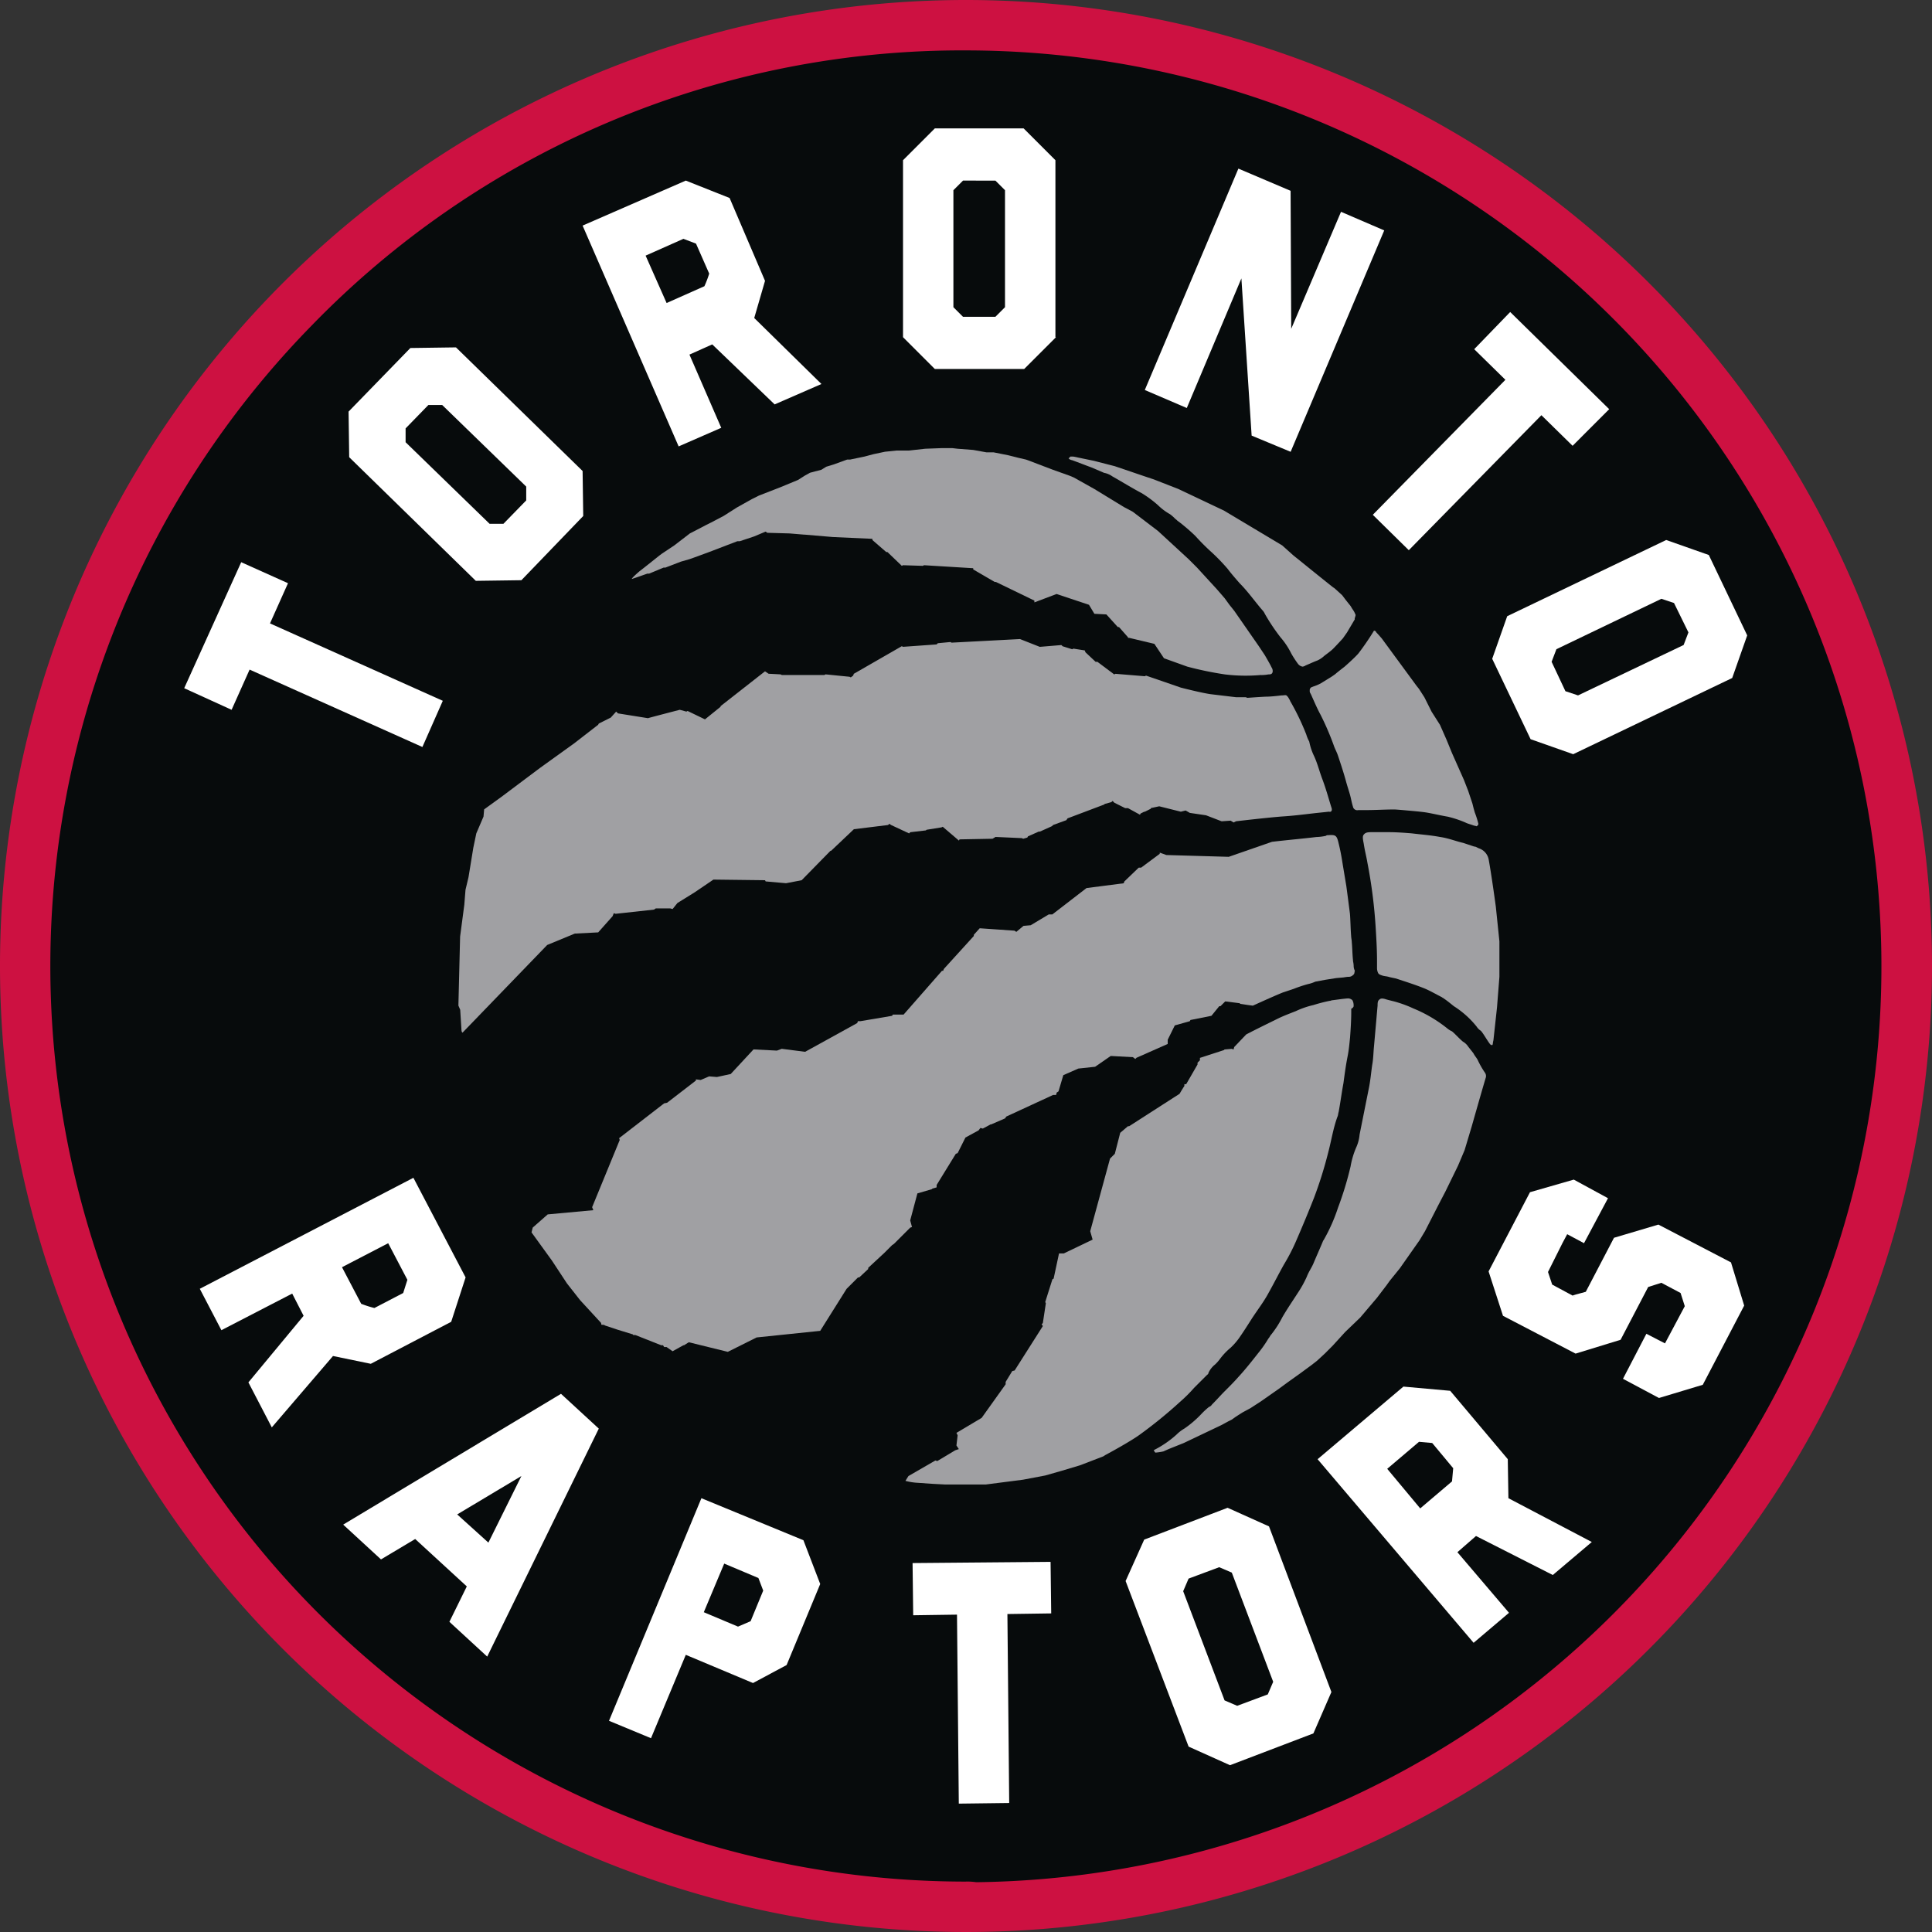 <svg xmlns="http://www.w3.org/2000/svg" width="307.578" height="307.578" data-name="toronto raptors" id="toronto-raptors"><rect width="100%" height="100%" fill="#333333" stroke="none"/><path fill="#cd1141" d="M307.578 153.789A153.789 153.789 0 1 1 153.789 0a153.811 153.811 0 0 1 153.789 153.789" data-name="Path 3644"></path><path fill="#070b0c" d="M153.789 299.555A145.762 145.762 0 0 1 49.575 51.868a144.306 144.306 0 0 1 102.59-43.844h1.624a145.818 145.818 0 0 1 1.624 291.626 9.824 9.824 0 0 0-1.624-.1" data-name="Path 3645"></path><path fill="#fff" d="m168.117 53.683-5.062 5.059h-14.23l-5.063-5.063V25.505l5.063-5.063h14.137l5.063 5.063v28.178Zm-14.805-24.931-1.528 1.528v18.627l1.528 1.528h5.158l1.528-1.528V30.281l-1.528-1.528Zm97.145 91.318-6.782-2.388-6.113-12.8 2.388-6.782 25.313-12.131 6.782 2.388 6.113 12.8-2.388 6.782Zm16.048-24.071-2.006-.669-16.716 8.024-.764 2.006 2.2 4.681 2.006.669 16.812-8.024.764-2.006ZM92.751 74.985l.1 7.164-9.843 10.221-7.26.1-20.155-19.682-.1-7.26 9.839-10.125 7.26-.1Zm-28.179-6.782v2.2l13.373 12.988h2.2l3.63-3.725v-2.2L70.399 64.477h-2.2Zm155.8-31.522-14.9 35.247-6.209-2.579-1.63-25.027-8.692 20.633-6.686-2.866 14.9-35.247 8.31 3.534.1 21.97 7.928-18.627Zm-98.578 8.024-1.719 5.922 10.7 10.507-7.451 3.248-9.934-9.552-3.63 1.624 5.063 11.654-6.782 2.961-15.29-35.153 16.43-7.164 6.973 2.77 5.636 13.182Zm-15.669 3.537 6.018-2.675a17.22 17.22 0 0 0 .764-2.006l-2.1-4.776-2.006-.764-6.018 2.675 3.342 7.546Zm144.236 22.731-4.967-4.872-21.11 21.492-5.731-5.636 21.11-21.492-4.967-4.872 5.729-5.921 15.763 15.47ZM45.85 92.847l-2.866 6.4 27.51 12.322-3.248 7.355-27.509-12.322-2.866 6.4-7.546-3.439L38.4 89.504Zm210.147 97.909-3.821 7.164-2.675-1.433-.764 1.433-2.293 4.585.669 2.006 3.725 2.006-.478-.287 2.1-.573 4.49-8.6 7.069-2.1 11.558 6.018 2.1 6.878-6.591 12.609-6.973 2.1-5.731-3.057 3.725-7.164 2.961 1.528 3.152-5.922-.669-2.1-3.057-1.624-2.1.669-4.394 8.406-7.164 2.2-11.558-6.018-2.292-7.069 6.591-12.609 6.973-2.006 5.445 2.961ZM59.032 217.12l-6.018-1.242-9.743 11.364-3.725-7.164 8.788-10.6-1.815-3.536-11.272 5.827-3.439-6.591 34.006-17.671 8.31 15.857-2.293 7.069-12.8 6.686Zm-4.585-15.378 3.057 5.827a17.825 17.825 0 0 0 2.1.669l4.585-2.388.669-2.1-3.057-5.827-7.354 3.819Zm54.734 61.707-5.54 13.277-6.686-2.77 14.71-35.438 16.239 6.686 2.675 6.973-5.349 12.9-5.349 2.866-10.7-4.49Zm2.866-6.782 5.445 2.293 2.006-.86 2.006-4.872-.764-2.006-5.445-2.293-3.248 7.737Zm55.307.191-6.973.1.286 30.084-8.024.1-.287-30.089-6.973.1-.1-8.31 21.97-.191Zm44.608 12.513-2.866 6.591-13.277 5.063-6.591-2.961-10.03-26.364 2.961-6.591 13.277-5.067 6.591 2.961 9.934 26.364Zm-22.737-18.054-.86 2.006 6.591 17.385 2.006.86 4.872-1.815.86-2.006-6.589-17.385-2.006-.86Zm50.817-19.009.1 6.209 13.277 6.973-6.209 5.254-12.227-6.209-2.961 2.579 8.215 9.648-5.636 4.776-24.836-29.23 13.66-11.558 7.451.669 9.17 10.889Zm-13.943 7.834 5.063-4.3.191-2.1-3.343-4.012-2.1-.191-5.063 4.3 5.254 6.3ZM77.563 263.735l-6.018-5.54 2.77-5.636-8.215-7.546-5.445 3.248-6.018-5.54 34.674-20.824 6.018 5.54-17.767 36.3Zm.191-18.149 5.254-10.6-10.221 6.113Z" data-name="Path 3646"></path><g fill="#a0a0a3" data-name="Group 1536"><path d="M183.684 230.875c.1.191.191.382.287.382a8.608 8.608 0 0 0 1.242-.191l.86-.382 2.388-.955 6.018-2.866 1.051-.573.573-.287.669-.478 1.051-.669 1.242-.669 1.624-1.051 2.866-2.006 1.433-1.051 2.006-1.433 1.815-1.337.86-.669 1.242-1.146 1.242-1.242 2.006-2.2 2.388-2.292 2.675-3.152 1.528-2.006.478-.669 1.624-2.006 3.152-4.489.86-1.433 2.1-4.107 1.146-2.2 2.006-4.107 1.051-2.484 1.146-3.821s1.433-5.063 2.2-7.642a.928.928 0 0 0-.1-.86 13.673 13.673 0 0 1-1.146-2.006c-.191-.382-.478-.669-.669-1.051-.191-.287-.764-.955-.955-1.242a2.575 2.575 0 0 0-.764-.669c-.669-.573-1.242-1.242-1.719-1.624a3.351 3.351 0 0 1-.764-.478 21.858 21.858 0 0 0-5.349-3.152 19.14 19.14 0 0 0-2.484-.955c-.573-.191-1.528-.382-2.1-.573-.382-.1-.669-.1-.86.1-.287.191-.287.573-.287.955-.1 1.051-.191 2.2-.287 3.248s-.191 2.2-.287 3.248c-.1.955-.1 2.006-.287 2.961-.191 1.337-.287 2.579-.573 3.916l-1.433 7.164a6.237 6.237 0 0 1-.478 1.91 13.234 13.234 0 0 0-.955 3.152 52.452 52.452 0 0 1-2.006 6.591 27.447 27.447 0 0 1-2.293 5.158c-.1.1-.1.191-.191.382-.478 1.146-.955 2.2-1.433 3.343-.287.669-.764 1.337-1.051 2.1a17.4 17.4 0 0 1-1.433 2.579c-.86 1.337-1.719 2.579-2.484 3.916a15.911 15.911 0 0 1-1.719 2.675c-.191.191-.287.478-.478.669a17.977 17.977 0 0 1-1.528 2.2c-1.051 1.337-2.1 2.675-3.248 3.916-.669.764-1.433 1.528-2.2 2.292-.669.669-1.337 1.433-2.006 2.1a.954.954 0 0 1-.478.382 12.484 12.484 0 0 0-1.146 1.051 16.6 16.6 0 0 1-2.77 2.388 6.132 6.132 0 0 0-1.242.955 16.259 16.259 0 0 1-3.63 2.484m53.874-64.477a.333.333 0 0 0 .1-.191 3.378 3.378 0 0 1 .1-.573l.573-5.254.382-4.872v-5.636l-.573-5.54s-.669-4.967-1.146-7.546a2.331 2.331 0 0 0-1.528-1.719c-.287-.1-.478-.287-.764-.287l-1.719-.573c-1.242-.287-2.388-.764-3.725-.955-1.528-.287-2.961-.382-4.49-.573-1.242-.1-2.484-.191-3.725-.191h-2.579c-.573 0-1.051 0-1.337.382-.287.287-.1.955 0 1.528.191 1.242.382 1.815.573 2.961a79.856 79.856 0 0 1 1.337 10.7c.1 1.624.191 3.248.191 4.872v1.242a1.8 1.8 0 0 0 .191.764c.1.191.382.287.669.382s.573.1.955.191c.287.1.86.191 1.242.287 1.433.478 2.961.955 4.394 1.528.955.382 1.91.955 2.866 1.433.1.1.191.1.287.191.573.382 1.146.86 1.624 1.242a14.758 14.758 0 0 1 3.63 3.248 2.231 2.231 0 0 0 .669.669c.382.382 1.051 1.624 1.528 2.2.1 0 .191.1.287.1m-36.967-58.937a5.875 5.875 0 0 0 1.337-.1c.287 0 .573 0 .669-.382a1.029 1.029 0 0 0-.191-.764c-.1-.287-1.051-1.91-1.051-1.91l-.955-1.433-3.916-5.636-.764-.955-.764-1.051-1.242-1.433-3.152-3.439-1.337-1.337-4.872-4.489-4.012-3.057-1.433-.764-4.685-2.861-3.247-1.819-.669-.287-2.675-.955-4.012-1.528-.287-.1-1.242-.287-.382-.1-1.146-.287-2.388-.478h-1.146l-2.1-.382-2.484-.191-.86-.1h-1.624l-2.675.1-2.579.287h-2.006l-1.815.191-1.815.382-1.433.382-2.293.478h-.478l-2.1.764-1.242.382-.764.478-1.815.478-.86.478-1.051.669-2.77 1.146-3.439 1.337-1.146.573-2.388 1.337-2.1 1.337-2.006 1.051-.764.382-2.2 1.146-.382.191-2.484 1.91-2.006 1.337-.382.287-2.292 1.824-.86.669s-1.242 1.051-1.242 1.242l.86-.287 1.624-.573h.287l2.293-.955h.287l2.484-.955 1.337-.382 1.337-.478 1.815-.669 4.49-1.719h.382l2.293-.764 1.815-.764.287.191 3.534.1 2.293.191h.1l4.49.382 6.3.287v.191l2.2 1.91h.191l2.292 2.2.191-.1 3.152.1.191-.1 7.833.478v.192l3.434 2h.191l6.113 2.961v.287l3.534-1.337 5.158 1.719.86 1.433 1.91.1 1.815 2.006h.191l1.433 1.624v.1h.191l4.012.955 1.528 2.293 3.725 1.337a54.255 54.255 0 0 0 6.018 1.242 27.333 27.333 0 0 0 5.54.1m34.77 23.689a14.075 14.075 0 0 0-.573-1.815l-.191-.669-.191-.764-.669-2.006-.669-1.719-1.91-4.3-.86-2.1-1.051-2.388-1.337-2.1-.287-.573-.86-1.719-.86-1.337-.382-.478-5.54-7.546s-.573-.669-.86-.955c-.1-.191-.191-.287-.382-.287a42.747 42.747 0 0 1-2.484 3.63c-.669.764-2.2 2.1-2.2 2.1s-1.242.955-1.433 1.146a11.7 11.7 0 0 1-1.146.764l-1.242.764a6.93 6.93 0 0 1-1.146.478c-.191.1-.382.1-.478.287-.1.1-.1.191-.1.478 0 .191.1.287.191.478.478 1.051.955 2.2 1.528 3.248a44.037 44.037 0 0 1 2.1 4.872c.191.573.478 1.051.669 1.624.478 1.433.955 2.866 1.337 4.3.191.669.382 1.242.573 1.91s.287 1.337.478 1.91a.7.7 0 0 0 .86.573h1.242c1.528 0 2.961-.1 4.489-.1.382 0 3.439.287 3.439.287s1.051.1 1.624.191c1.146.191 2.293.478 3.439.669a16.812 16.812 0 0 1 2.866.955c.382.191.86.287 1.337.478a.988.988 0 0 1 .382.1c.287-.191.287-.287.287-.382" data-name="Path 3647"></path><path d="M215.778 97.813a3.437 3.437 0 0 0-.478-.86l-.287-.478-.764-.955-.573-.764-1.051-.955a1.782 1.782 0 0 0-.382-.287c-1.815-1.433-5.349-4.3-5.349-4.3l-.955-.764-1.815-1.624-9.266-5.54-7.26-3.439-3.916-1.528-1.433-.478-4.771-1.622-3.343-.86-3.248-.669h-.478l-.287.287.1.1a1.175 1.175 0 0 0 .478.191c1.051.382 2.006.764 3.057 1.146l2.006.86a3.349 3.349 0 0 1 1.337.573c1.528.86 3.057 1.815 4.681 2.675a18.054 18.054 0 0 1 2.579 1.91 9.085 9.085 0 0 0 1.91 1.433 6.178 6.178 0 0 1 .86.764c.191.1.287.287.478.382a30.729 30.729 0 0 1 2.675 2.293 35.335 35.335 0 0 0 2.675 2.675 31.664 31.664 0 0 1 2.484 2.579c.573.764 1.242 1.528 1.91 2.293 1.337 1.337 2.388 2.866 3.63 4.3a2 2 0 0 1 .382.573 31.566 31.566 0 0 0 2.484 3.725 12.137 12.137 0 0 1 1.719 2.579 15.548 15.548 0 0 0 1.051 1.624 1.143 1.143 0 0 0 .764.478 1.175 1.175 0 0 0 .478-.191l.669-.287s.86-.382 1.146-.478a3.945 3.945 0 0 0 1.051-.669c.191-.191 1.051-.764 1.528-1.242s1.528-1.624 1.528-1.624l.669-.955 1.242-2.1c-.1-.1.191-.573.1-.764m-3.821 30.758c-.478-1.528-.86-2.961-1.433-4.489-.478-1.242-.764-2.484-1.337-3.725a9.244 9.244 0 0 1-.764-2.293 5.844 5.844 0 0 1-.478-1.146 39.294 39.294 0 0 0-2.579-5.349c0-.1-.1-.191-.191-.382a1.677 1.677 0 0 0-.382-.478c-.191-.1-.382 0-.86 0-.764.1-1.815.191-2.2.191s-1.91.1-3.152.191l-.287-.1h-1.531l-4.012-.478c-1.433-.191-4.776-1.051-4.776-1.051l-2.484-.86-3.057-1.051-.191.1-4.68-.388-.191.1-2.675-2.006h-.287l-1.624-1.528-.1-.287-1.815-.287-.191.1-1.528-.478-.191-.191-3.439.287-3.152-1.242-10.889.573-.191-.1-2.006.191-.191.191-5.349.382-.191-.1-7.642 4.394-.1.287-.382.287-.191-.1-3.821-.382-.191.1h-6.782l-.191-.1-1.91-.1-.573-.382-7.069 5.54v.1l-2.484 2.006-2.77-1.337-.191.1-1.051-.287s-5.158 1.337-5.063 1.337l-4.776-.764-.287-.287-.86.955-1.91.955-.1.191-3.821 2.961-5.445 3.916-6.113 4.585-2.77 2.006-.1 1.146-1.146 2.675-.478 2.292-.764 4.681-.478 2.006-.191 2.388-.669 5.063-.271 10.984.287.669.191 3.057s0 .573.191.573l13.468-13.946 4.394-1.815 3.725-.191 2.293-2.579.191-.478.287.1 6.113-.669.287-.191h2.293l.382.1.764-.955 2.77-1.719 2.964-2.013 8.215.1.1.191 3.248.287 2.484-.478 4.585-4.681h.1l3.63-3.439 5.445-.669.191-.191.287.191 2.866 1.337.191-.191 2.484-.287.1-.1 2.388-.382.191-.1 2.579 2.2.1-.191 5.254-.1.478-.287 4.2.191.191.1.669-.191.1-.191 1.719-.764h.191l1.91-.86.191-.191 2.1-.764.191-.287 5.827-2.2.1-.1 1.051-.287.191-.191.287.287 1.719.86h.447l1.91 1.051.1-.191.573-.287h.1l.955-.478v-.1l1.337-.287 3.439.86.764-.191.669.382 2.579.382 2.484.955 1.433-.1.478.287.382-.191s4.872-.573 7.355-.764c1.624-.1 3.152-.287 4.776-.478.86-.1 1.815-.191 2.675-.287.287.1.573-.1.382-.669" data-name="Path 3648"></path><path d="M215.496 153.694c0-.382-.1-.573-.1-.86-.1-.955-.1-1.91-.191-2.866 0-.287-.1-.669-.1-.955-.1-1.146-.1-2.388-.191-3.534-.191-1.528-.382-2.961-.573-4.394l-.573-3.439c-.191-1.242-.382-2.293-.669-3.439-.287-1.242-.478-1.337-1.719-1.242a.351.351 0 0 0-.287.1 8.361 8.361 0 0 1-1.528.191c-2.388.287-4.681.478-7.069.764l-6.878 2.388-9.934-.287-1.051-.382v.191l-2.961 2.2h-.382l-2.293 2.2-.1.287-5.922.764-5.445 4.2h-.573l-2.866 1.719-1.146.1-1.146.955-.287-.191-5.54-.382-.94 1.04v.191l-4.776 5.254-.1.287h-.191l-6.113 6.973h-1.72l-.1.191-5.063.86h-.382a.962.962 0 0 0-.1.287l-8.31 4.585-3.725-.478-.764.287-3.725-.191-3.63 3.916-2.2.478-1.242-.1-1.337.573-.764-.1v.191l-4.585 3.534-.478.1-7.164 5.54.1.287-4.394 10.7.191.478-7.26.669-2.388 2.1-.191.764 3.248 4.489 2.388 3.63 2.1 2.675 3.343 3.63s0 .287.1.287.478 0 .478.1l2.006.669 2.484.764a.094.094 0 0 0 .1.1h.287l4.107 1.624h.287l.191.287h.382l.955.669 1.719-.955h.1l.764-.478 6.209 1.528 4.585-2.293 10.125-1.051 4.2-6.687 1.815-1.815h.191l1.433-1.337v-.191l2.579-2.388 1.242-1.242.287-.191 1.433-1.433 1.146-1.146.287-.1-.287-1.051 1.146-4.3 2.293-.669.1-.1.669-.191v-.382l3.057-4.967.287-.1 1.242-2.484 2.1-1.146.287-.382.382.1 1.242-.669h.1l2.2-.955.191-.287 7.451-3.439h.478l.1-.382.287-.191.764-2.579 2.388-1.051 2.675-.287 2.484-1.719 3.534.191.382.287.191-.191 4.967-2.2v-.669l1.13-2.284 2.388-.669.1-.191 3.343-.669 1.242-1.528h.191l.764-.764 2.293.287.1.1 1.242.191.764.1s3.343-1.528 4.776-2.1l1.719-.573a21.5 21.5 0 0 1 2.293-.764 5.386 5.386 0 0 0 1.146-.382l1.528-.287 1.815-.287 1.146-.1s.573-.1.764-.1a.964.964 0 0 0 .764-.287c.287-.191.191-.478.287-.669a1.745 1.745 0 0 1-.191-.86" data-name="Path 3649"></path><path d="M215.495 160.189a1.722 1.722 0 0 0-.191-.955 1.032 1.032 0 0 0-.669-.287c-.191 0-1.051.1-1.051.1l-1.433.191c-.191 0-.287.1-.478.1a25.607 25.607 0 0 0-2.579.669 13.556 13.556 0 0 0-2.77.955c-.955.382-2.006.764-2.961 1.242-.382.191-3.534 1.719-4.967 2.484l-1.91 2.006-.1.382-.287-.1-1.146.1-.1.1-3.821 1.242v.382l-.382.382v.287l-1.809 3.138h-.287v.287s-.382.573-.764 1.242l-8.024 5.158h-.191l-1.234 1.053-.86 3.343-.764.764-3.152 11.558.382 1.337-4.585 2.2h-.764l-.86 4.012-.191.1-1.146 3.63.1.191-.478 3.152-.191.191.191.287-4.49 7.069-.382.1L160.1 220v.382l-3.821 5.349-4.012 2.388.191.382-.191 1.624.382.573-.573.191-2.866 1.719-.287-.1-4.3 2.484-.478.764a9.651 9.651 0 0 0 1.624.287l2.77.191 1.91.1h6.5l5.922-.764 3.534-.669 2.675-.764 2.866-.86 3.725-1.433.287-.191 1.051-.573s2.961-1.624 4.3-2.579a72.361 72.361 0 0 0 6.686-5.445 21.816 21.816 0 0 0 2.1-2.1l2.006-2.006c.1-.1.287-.191.287-.382a3.643 3.643 0 0 1 1.051-1.337 6.181 6.181 0 0 0 .764-.86 10.411 10.411 0 0 1 1.719-1.815 10.224 10.224 0 0 0 1.337-1.528c.669-.955 1.337-2.006 2.006-3.057.86-1.337 1.91-2.675 2.675-4.107.86-1.528 1.624-3.057 2.484-4.585a30.259 30.259 0 0 0 2.006-3.916c.955-2.2 1.91-4.49 2.77-6.686a65.567 65.567 0 0 0 2.292-7.355c.478-1.815.764-3.725 1.433-5.54.1-.191.1-.478.191-.764.287-1.528.478-3.057.764-4.585.191-1.433.382-2.866.669-4.3.191-.955.287-2.006.382-2.961.1-1.337.191-2.77.191-4.107v-.478a.652.652 0 0 0 .382-.382" data-name="Path 3650"></path></g></svg>